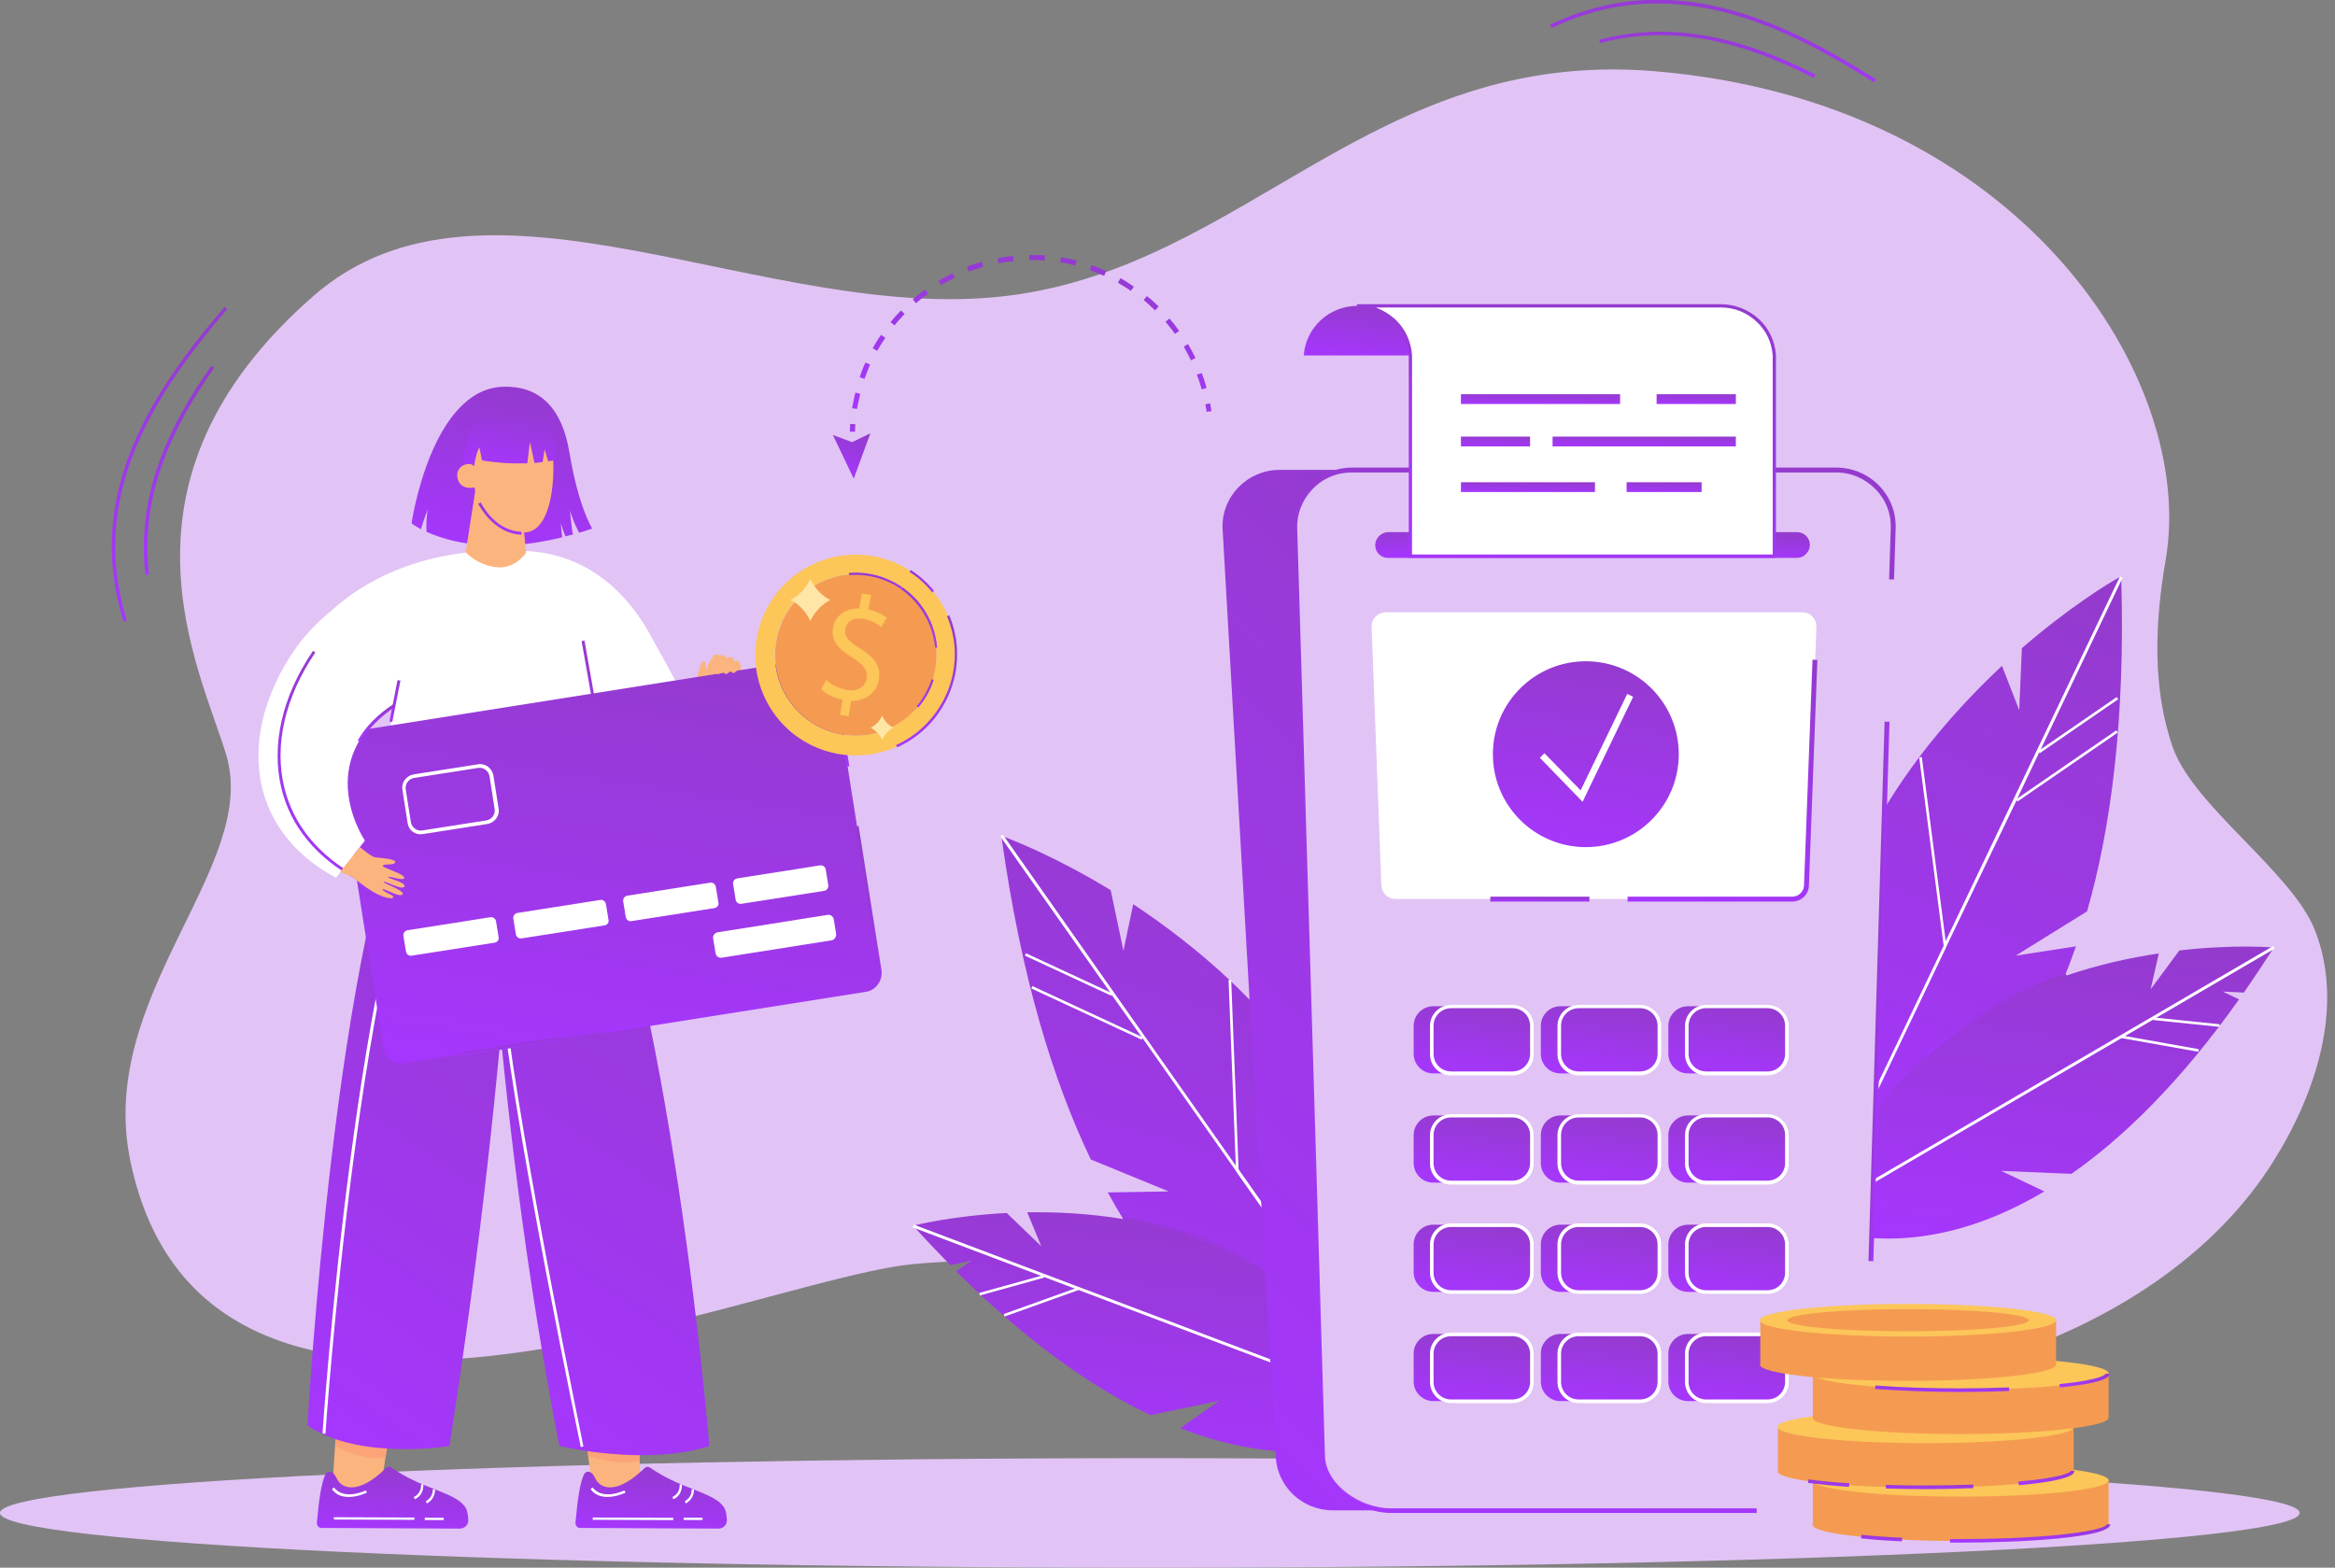 <svg width="277" height="186" viewBox="0 0 277 186" fill="none" xmlns="http://www.w3.org/2000/svg">
<rect x="0" y="0" width="277" height="186" fill="#808080" stroke="none"/>
<g clip-path="url(#clip0_101_4194)">
<path d="M206.001 165.11C228.67 166.696 257.027 157.721 269.561 137.991C274.745 129.829 278.188 119.345 274.59 110.292C271.843 103.445 260.315 95.708 257.801 88.783C255.286 81.743 255.634 73.812 256.911 66.423C260.625 45.146 239.889 11.993 196.097 8.433C162.866 5.764 147.856 31.567 119.577 35.088C91.066 38.647 57.603 17.293 37.216 35.088C11.877 57.177 23.753 79.267 26.848 89.596C30.794 102.865 11.451 118.03 15.436 137.604C24.372 181.319 89.248 151.841 108.281 149.984C127.585 148.127 146.773 153.62 165.69 158.03C184.608 162.441 204.685 165.768 223.177 159.694L206.001 165.11Z" fill="#E1C4F5"/>
<path d="M136.405 186C211.74 186 272.811 183.09 272.811 179.501C272.811 175.911 211.74 173.002 136.405 173.002C61.071 173.002 0 175.911 0 179.501C0 183.09 61.071 186 136.405 186Z" fill="#E1C4F5"/>
<path d="M17.679 68.164L17.254 68.203C16.325 60.117 18.801 52.225 25.068 43.405L25.416 43.637C19.227 52.38 16.751 60.195 17.679 68.164Z" fill="url(#paint0_linear_101_4194)"/>
<path d="M15.049 73.619L14.662 73.735C9.904 58.647 18.066 46.384 26.654 36.403L26.964 36.674C18.453 46.577 10.368 58.686 15.049 73.619Z" fill="url(#paint1_linear_101_4194)"/>
<path d="M215.169 9.246C205.653 4.372 197.606 3.056 189.83 5.107L189.714 4.72C197.606 2.631 205.769 3.946 215.363 8.859L215.169 9.246Z" fill="url(#paint2_linear_101_4194)"/>
<path d="M222.326 9.787C211.301 2.785 198.148 -3.443 184.066 3.327L183.873 2.94C198.148 -3.946 211.417 2.36 222.52 9.401L222.326 9.787Z" fill="url(#paint3_linear_101_4194)"/>
<path d="M101.434 51.22H100.815C100.815 50.91 100.853 50.601 100.853 50.291L101.472 50.33C101.434 50.639 101.434 50.91 101.434 51.22Z" fill="url(#paint4_linear_101_4194)"/>
<path d="M142.556 46.191C142.401 45.61 142.208 45.03 141.976 44.45L142.556 44.256C142.788 44.837 142.982 45.456 143.137 46.036L142.556 46.191ZM101.666 48.512L101.085 48.434C101.201 47.815 101.317 47.196 101.472 46.577L102.052 46.732C101.898 47.312 101.782 47.931 101.666 48.512ZM141.28 42.748C141.009 42.206 140.738 41.664 140.429 41.123L140.931 40.813C141.241 41.355 141.55 41.897 141.821 42.477L141.28 42.748ZM102.555 44.953L101.975 44.759C102.169 44.179 102.401 43.56 102.671 43.018L103.213 43.251C102.981 43.831 102.749 44.372 102.555 44.953ZM139.384 39.614C139.036 39.111 138.649 38.647 138.262 38.183L138.726 37.796C139.152 38.26 139.539 38.763 139.887 39.266L139.384 39.614ZM104.064 41.626L103.523 41.316C103.832 40.775 104.141 40.233 104.528 39.73L105.031 40.078C104.683 40.581 104.374 41.084 104.064 41.626ZM137.024 36.829C136.599 36.403 136.134 35.978 135.67 35.591L136.057 35.127C136.56 35.513 137.024 35.939 137.45 36.364L137.024 36.829ZM106.114 38.608L105.65 38.221C106.037 37.718 106.463 37.254 106.888 36.829L107.314 37.254C106.927 37.68 106.501 38.105 106.114 38.608ZM134.161 34.508C133.659 34.159 133.117 33.85 132.614 33.54L132.924 32.999C133.465 33.308 134.007 33.657 134.51 34.005L134.161 34.508ZM108.668 35.978L108.281 35.513C108.745 35.088 109.248 34.701 109.751 34.353L110.099 34.856C109.596 35.204 109.132 35.552 108.668 35.978ZM130.989 32.728C130.448 32.496 129.867 32.264 129.287 32.032L129.481 31.451C130.061 31.645 130.641 31.877 131.221 32.148L130.989 32.728ZM111.646 33.811L111.337 33.308C111.879 32.999 112.42 32.689 113 32.419L113.271 32.96C112.691 33.231 112.149 33.502 111.646 33.811ZM127.546 31.49C126.966 31.335 126.347 31.219 125.767 31.103L125.883 30.523C126.502 30.639 127.121 30.755 127.74 30.91L127.546 31.49ZM114.935 32.225L114.703 31.645C115.283 31.413 115.902 31.219 116.482 31.064L116.637 31.645C116.095 31.838 115.476 32.032 114.935 32.225ZM123.91 30.91C123.291 30.871 122.672 30.832 122.092 30.871V30.252C122.711 30.252 123.368 30.252 123.987 30.291L123.91 30.91ZM118.455 31.219L118.339 30.639C118.958 30.523 119.577 30.446 120.196 30.368L120.273 30.987C119.654 31.026 119.035 31.142 118.455 31.219Z" fill="url(#paint5_linear_101_4194)"/>
<path d="M143.717 48.782L143.137 48.86C143.098 48.55 143.059 48.28 142.982 47.97L143.562 47.854C143.601 48.163 143.678 48.473 143.717 48.782Z" fill="url(#paint6_linear_101_4194)"/>
<path d="M103.252 51.413L101.086 52.458L98.803 51.606L101.279 56.79L103.252 51.413Z" fill="url(#paint7_linear_101_4194)"/>
<path d="M82.71 81.278C82.633 79.886 83.174 78.299 83.561 78.454C83.909 78.609 83.6 79.886 83.832 80.272C84.18 80.775 84.451 81.24 84.219 82.439L82.71 81.278Z" fill="#FCB47E"/>
<path d="M70.33 177.141L69.208 168.282H75.707L76.017 177.141H70.33Z" fill="#FCB47E"/>
<path d="M75.862 173.311C73.425 173.969 69.789 172.77 69.789 172.77L69.518 170.681L75.785 171.222L75.862 173.311Z" fill="#FCA377"/>
<path d="M39.382 177.141L39.962 168.282H46.462L45.069 177.141H39.382Z" fill="#FCB47E"/>
<path d="M46.152 170.178L45.727 172.963C42.748 173.156 40.62 172.035 39.769 171.493L39.962 168.785L46.152 170.178Z" fill="#FCA377"/>
<path d="M84.141 171.57C84.141 171.57 79.808 117.14 68.126 90.679L57.255 91.221C57.255 91.221 58.183 129.519 66.346 171.532C66.307 171.57 76.52 174.008 84.141 171.57Z" fill="url(#paint8_linear_101_4194)"/>
<path d="M53.309 171.57C53.309 171.57 42.593 173.311 36.481 169.133C36.481 169.133 39.73 110.138 49.672 90.795H61.394C61.394 90.795 61.007 122.594 53.309 171.57Z" fill="url(#paint9_linear_101_4194)"/>
<path d="M49.943 62.787C50.214 61.742 50.756 60.427 50.756 60.427C50.562 61.394 50.562 62.516 50.601 63.096C53.154 64.257 58.454 65.765 66.694 63.754C66.578 62.903 66.539 62.09 66.539 62.09C66.694 62.632 66.887 63.173 67.081 63.638C67.39 63.56 67.661 63.483 67.971 63.406C67.739 62.361 67.623 60.543 67.623 60.543C67.893 61.626 68.474 62.748 68.706 63.212C69.209 63.057 69.712 62.903 70.253 62.709C70.253 62.709 68.628 60.195 67.545 53.657C66.655 48.28 63.909 45.765 59.731 45.881C51.142 46.113 48.821 62.09 48.821 62.09C48.821 62.09 49.208 62.4 49.943 62.787Z" fill="url(#paint10_linear_101_4194)"/>
<path d="M79.692 81.704C79.692 81.704 76.249 66.191 62.555 65.379C41.471 64.141 34.972 77.874 34.972 77.874L79.692 81.704Z" fill="white"/>
<path d="M57.874 49.866C60.195 48.55 64.296 48.473 65.224 51.645C66.075 54.547 65.959 63.328 62.052 63.173C57.99 63.019 56.713 59.924 56.326 58.028C56.21 57.293 55.514 51.181 57.874 49.866Z" fill="#FCB47E"/>
<path d="M56.442 57.796C56.442 57.796 54.624 58.338 54.276 56.713C53.967 55.243 55.707 54.663 56.288 55.32L56.442 57.796Z" fill="#FCB47E"/>
<path d="M81.588 100.428C84.18 95.321 86.23 83.406 86.23 83.406C86.54 82.942 87.816 80.891 87.894 79.344C87.932 78.648 87.584 78.261 87.12 78.454C86.965 77.913 86.617 77.797 86.192 78.106C85.959 77.603 85.65 77.642 85.341 77.874C84.683 76.752 83.329 80.311 83.368 80.737C83.368 81.046 83.445 82.129 83.522 82.439C83.6 82.864 75.708 96.288 75.708 96.288L81.588 100.428Z" fill="#FCB47E"/>
<path d="M38.608 170.1L38.26 170.062C38.299 169.481 42.245 110.834 52.342 91.801L52.651 91.956C42.632 110.95 38.647 169.52 38.608 170.1Z" fill="white"/>
<path d="M47.158 81.356L43.483 102.478C53.115 105.379 63.986 102.787 72.883 96.869L69.208 76.056L62.361 65.611C62.361 65.611 59.034 69.441 55.32 65.533L45.726 69.557L47.158 81.356Z" fill="white"/>
<path d="M82.207 85.921L80.273 81.085C80.273 81.085 75.398 71.181 71.414 68.628L68.86 85.959L82.207 85.921Z" fill="white"/>
<path d="M59.46 124.142L59.112 124.103C59.653 118.184 60.117 112.42 60.466 106.927L60.814 106.966C60.504 112.459 60.04 118.223 59.46 124.142Z" fill="#47393D"/>
<path d="M68.899 171.686C68.822 171.338 61.588 136.715 59.537 119.229L59.885 119.19C61.936 136.637 69.17 171.261 69.209 171.609L68.899 171.686Z" fill="white"/>
<path d="M69.337 75.999L68.994 76.06L72.672 96.899L73.015 96.838L69.337 75.999Z" fill="url(#paint11_linear_101_4194)"/>
<path d="M54.934 55.011C54.934 55.011 55.591 54.624 56.249 55.32C56.249 55.32 56.404 53.928 56.868 53.077L57.177 54.624C57.642 54.701 59.15 54.934 60.775 54.972C61.239 54.972 62.555 54.972 62.555 54.972L62.864 52.419L63.406 54.934C63.793 54.895 64.102 54.856 64.373 54.817L64.605 53.309L65.031 54.74C65.456 54.663 65.727 54.624 65.882 54.585C65.959 53.502 65.998 50.601 64.063 48.898C61.858 46.964 57.177 48.009 56.094 50.33C55.011 52.651 54.934 55.011 54.934 55.011Z" fill="url(#paint12_linear_101_4194)"/>
<path d="M59.305 67.313C61.239 67.313 62.4 65.611 62.4 65.611L61.897 60.04L56.597 56.868L55.243 65.533C55.243 65.533 56.907 67.313 59.305 67.313Z" fill="#FCB47E"/>
<path d="M61.858 63.444V63.096C59.421 62.98 57.874 61.162 57.023 59.614L56.713 59.769C57.642 61.394 59.305 63.328 61.858 63.444Z" fill="url(#paint13_linear_101_4194)"/>
<path d="M68.822 181.28L85.225 181.358C85.805 181.358 86.269 180.894 86.23 180.313C86.23 180.313 86.23 180.313 86.23 180.275C86.23 180.158 86.192 180.004 86.192 179.888C86.153 179.462 86.037 178.998 85.805 178.727C85.031 177.683 83.522 177.218 80.853 176.135C79.151 175.439 77.719 174.549 77.101 174.124C76.907 173.969 76.636 174.007 76.443 174.201C73.193 177.373 71.182 176.677 70.601 175.361C70.137 174.356 69.518 174.549 69.325 174.859C68.783 175.787 68.474 178.456 68.358 179.772C68.358 179.926 68.319 180.042 68.319 180.158C68.28 180.391 68.28 180.545 68.28 180.545C68.203 180.971 68.474 181.28 68.822 181.28Z" fill="url(#paint14_linear_101_4194)"/>
<path d="M79.886 177.876C81.047 177.334 80.892 176.096 80.892 176.096L80.621 176.135C80.621 176.174 80.737 177.141 79.77 177.605L79.886 177.876Z" fill="white"/>
<path d="M81.356 178.379C82.439 177.76 82.323 176.715 82.323 176.677L82.052 176.715C82.052 176.754 82.13 177.605 81.24 178.108L81.356 178.379Z" fill="white"/>
<path d="M72.071 177.605C73.154 177.605 74.16 177.102 74.199 177.102L74.083 176.831C74.044 176.831 71.568 178.069 70.292 176.483L70.06 176.677C70.601 177.412 71.375 177.605 72.071 177.605Z" fill="white"/>
<path d="M70.317 180.043L70.316 180.314L79.871 180.349L79.872 180.078L70.317 180.043Z" fill="white"/>
<path d="M81.1 180.061L81.099 180.332L83.343 180.34L83.344 180.069L81.1 180.061Z" fill="white"/>
<path d="M38.144 181.28L54.547 181.358C55.127 181.358 55.591 180.894 55.553 180.313C55.553 180.313 55.553 180.313 55.553 180.275C55.553 180.158 55.514 180.004 55.514 179.888C55.475 179.462 55.359 178.998 55.127 178.727C54.353 177.683 52.845 177.218 50.175 176.135C48.473 175.439 47.042 174.549 46.423 174.124C46.229 173.969 45.959 174.007 45.765 174.201C42.516 177.373 40.504 176.677 39.924 175.361C39.459 174.356 38.84 174.549 38.647 174.859C38.105 175.787 37.796 178.456 37.68 179.772C37.68 179.926 37.641 180.042 37.641 180.158C37.602 180.391 37.602 180.545 37.602 180.545C37.525 180.971 37.796 181.28 38.144 181.28Z" fill="url(#paint15_linear_101_4194)"/>
<path d="M49.208 177.876C50.369 177.334 50.214 176.096 50.214 176.096L49.943 176.135C49.943 176.174 50.059 177.141 49.092 177.605L49.208 177.876Z" fill="white"/>
<path d="M50.64 178.379C51.723 177.76 51.607 176.715 51.607 176.677L51.336 176.715C51.336 176.754 51.413 177.605 50.524 178.108L50.64 178.379Z" fill="white"/>
<path d="M41.394 177.605C42.477 177.605 43.483 177.102 43.522 177.102L43.406 176.831C43.367 176.831 40.891 178.069 39.614 176.483L39.382 176.677C39.885 177.412 40.659 177.605 41.394 177.605Z" fill="white"/>
<path d="M39.607 180.011L39.606 180.282L49.161 180.317L49.162 180.046L39.607 180.011Z" fill="white"/>
<path d="M50.39 180.067L50.389 180.338L52.633 180.346L52.634 180.075L50.39 180.067Z" fill="white"/>
<path d="M47.854 126.154L102.633 117.488C103.755 117.295 104.528 116.25 104.374 115.128L98.803 79.886C98.61 78.764 97.565 77.99 96.443 78.145L41.664 86.81C40.543 87.004 39.769 88.048 39.924 89.17L45.494 124.413C45.688 125.573 46.732 126.347 47.854 126.154Z" fill="url(#paint16_linear_101_4194)"/>
<path d="M58.686 111.84L48.821 113.387C48.512 113.426 48.241 113.233 48.164 112.923L47.854 111.028C47.816 110.718 48.009 110.447 48.318 110.37L58.183 108.822C58.493 108.784 58.764 108.977 58.841 109.287L59.15 111.182C59.228 111.492 58.996 111.801 58.686 111.84Z" fill="white"/>
<path d="M71.723 109.79L61.858 111.337C61.549 111.376 61.278 111.182 61.201 110.873L60.891 108.977C60.852 108.668 61.046 108.397 61.355 108.32L71.22 106.772C71.53 106.733 71.8 106.927 71.878 107.236L72.187 109.132C72.265 109.441 72.033 109.751 71.723 109.79Z" fill="white"/>
<path d="M84.76 107.739L74.895 109.287C74.586 109.325 74.315 109.132 74.237 108.822L73.928 106.927C73.889 106.617 74.083 106.347 74.392 106.269L84.257 104.722C84.567 104.683 84.837 104.877 84.915 105.186L85.224 107.082C85.302 107.391 85.069 107.701 84.76 107.739Z" fill="white"/>
<path d="M97.797 105.689L87.932 107.236C87.623 107.275 87.352 107.082 87.275 106.772L86.965 104.877C86.927 104.567 87.12 104.296 87.43 104.219L97.294 102.671C97.604 102.633 97.874 102.826 97.952 103.136L98.261 105.031C98.3 105.341 98.107 105.612 97.797 105.689Z" fill="white"/>
<path d="M98.61 111.569L85.65 113.619C85.263 113.697 84.915 113.426 84.876 113.039L84.606 111.376C84.528 110.989 84.799 110.641 85.186 110.602L98.145 108.552C98.532 108.474 98.88 108.745 98.919 109.132L99.19 110.795C99.229 111.144 98.996 111.53 98.61 111.569Z" fill="white"/>
<path d="M48.357 97.642L47.738 93.696C47.583 92.845 48.202 92.033 49.053 91.878L56.713 90.679C57.564 90.524 58.377 91.143 58.531 91.994L59.15 95.94C59.305 96.791 58.686 97.604 57.835 97.758L50.175 98.958C49.286 99.112 48.473 98.532 48.357 97.642ZM49.092 92.304C48.473 92.42 48.048 93 48.125 93.619L48.744 97.565C48.86 98.184 49.44 98.609 50.059 98.532L57.719 97.333C58.338 97.217 58.764 96.636 58.686 96.017L58.067 92.072C57.951 91.453 57.371 91.027 56.752 91.104L49.092 92.304Z" fill="white"/>
<path d="M99.42 82.46L99.038 82.52L100.372 90.965L100.754 90.905L99.42 82.46Z" fill="url(#paint17_linear_101_4194)"/>
<path d="M71.607 122.595L71.53 122.208L102.594 117.295C103.097 117.217 103.523 116.946 103.832 116.56C104.142 116.134 104.258 115.67 104.18 115.167L101.472 98.068L101.859 97.99L104.567 115.09C104.645 115.67 104.529 116.289 104.142 116.792C103.794 117.295 103.252 117.604 102.672 117.681L71.607 122.595Z" fill="url(#paint18_linear_101_4194)"/>
<path d="M66.205 123.079L54.704 124.896L54.764 125.278L66.265 123.461L66.205 123.079Z" fill="url(#paint19_linear_101_4194)"/>
<path d="M87.468 78.416C87.7 78.493 87.816 78.764 87.739 78.996C87.545 79.421 87.236 79.847 87.004 79.847C86.617 79.886 86.81 79.189 86.965 78.686C87.004 78.493 87.236 78.377 87.468 78.416Z" fill="#FCB47E"/>
<path d="M86.811 78.416C86.965 78.532 87.043 78.725 86.965 78.919C86.811 79.383 86.424 80.04 86.037 79.963C85.805 79.924 85.96 79.228 86.114 78.648C86.192 78.377 86.54 78.261 86.811 78.416Z" fill="#FCB47E"/>
<path d="M85.805 78.183C86.037 78.222 86.191 78.454 86.114 78.686C86.037 79.151 85.766 79.808 85.263 79.963C84.837 80.118 85.07 79.112 85.224 78.493C85.263 78.261 85.495 78.145 85.727 78.183H85.805Z" fill="#FCB47E"/>
<path d="M85.031 77.642C85.457 77.719 85.495 78.106 85.379 78.377C85.186 78.88 84.838 79.421 84.528 79.499C84.18 79.576 84.373 78.764 84.49 78.145C84.567 77.874 84.76 77.603 85.031 77.642Z" fill="#FCB47E"/>
<path d="M43.289 99.731C43.289 99.731 36.868 90.331 46.81 83.638L52.496 67.661V67.545C45.843 67.506 38.686 71.568 34.817 77.294C28.357 86.849 28.976 98.261 39.846 104.141L43.289 99.731Z" fill="white"/>
<path d="M46.539 85.65L46.191 85.611L47.158 80.698L47.506 80.737L46.539 85.65Z" fill="url(#paint20_linear_101_4194)"/>
<path d="M42.206 104.296C37.525 101.743 34.469 98.029 33.386 93.542C32.148 88.397 33.463 82.594 37.138 77.216L37.409 77.41C33.811 82.71 32.496 88.435 33.734 93.464C34.817 97.874 37.796 101.511 42.361 103.987L42.206 104.296Z" fill="url(#paint21_linear_101_4194)"/>
<path d="M42.709 100.505C43.019 100.776 44.063 101.627 44.45 101.704C44.837 101.782 46.926 101.859 46.887 102.285C46.81 102.749 45.378 102.401 45.417 102.749C45.417 102.981 48.241 103.755 47.932 104.219C47.738 104.528 46.113 103.871 46.075 104.064C46.036 104.257 48.241 104.683 47.97 105.186C47.7 105.689 45.611 104.412 45.494 104.644C45.456 104.76 48.009 105.689 47.777 106.076C47.506 106.617 45.533 105.302 45.378 105.534C45.301 105.65 46.075 105.998 46.5 106.23C46.732 106.385 46.655 106.579 46.462 106.579C44.489 106.501 42.013 104.103 41.703 103.987C41.239 103.832 40.775 103.639 40.349 103.445L42.709 100.505Z" fill="#FCB47E"/>
<path d="M42.748 88.048L42.438 87.855C43.367 86.23 44.798 84.76 46.694 83.522L46.887 83.832C45.069 85.07 43.676 86.462 42.748 88.048Z" fill="url(#paint22_linear_101_4194)"/>
<path d="M251.65 68.473C251.65 68.59 251.65 68.744 251.65 68.86C252.114 85.302 250.45 98.145 247.588 108.126L239.115 113.387L246.079 112.304L246.272 112.265C242.481 123.252 237.259 130.332 232.307 134.896C229.251 137.759 226.272 139.616 223.835 140.815C223.68 140.893 223.525 140.97 223.37 141.047C222.984 141.241 222.597 141.396 222.249 141.55L217.568 141.782C217.49 141.55 217.452 141.357 217.374 141.125C217.335 140.97 217.297 140.854 217.258 140.699C217.219 140.506 217.142 140.351 217.103 140.158C211.61 118.919 218.535 101.975 227.626 89.905C227.665 89.867 227.664 89.828 227.703 89.789C230.875 85.611 234.28 82.013 237.491 78.996L239.541 84.257L239.85 76.907C245.46 72.032 250.141 69.208 251.301 68.551C251.572 68.512 251.65 68.473 251.65 68.473Z" fill="url(#paint23_linear_101_4194)"/>
<path d="M251.804 68.551L251.65 68.86L242.094 88.899L241.901 89.286L239.309 94.741L239.232 94.934L230.875 112.343V112.382L217.297 140.777L217.103 141.202L216.794 141.899H216.368L216.717 141.241L217.181 140.235L230.566 112.227L230.798 111.685L251.379 68.628L251.495 68.396L251.804 68.551Z" fill="white"/>
<path d="M251.053 86.658L239.164 94.835L239.339 95.09L251.228 86.913L251.053 86.658Z" fill="white"/>
<path d="M251.104 82.705L241.797 89.107L241.972 89.362L251.279 82.96L251.104 82.705Z" fill="white"/>
<path d="M227.982 89.817L227.675 89.857L230.596 112.377L230.903 112.337L227.982 89.817Z" fill="white"/>
<path d="M215.749 145.496C215.749 145.496 226.813 150.719 242.52 141.357L237.413 138.92L245.731 139.268C251.882 134.974 258.613 128.436 265.615 118.571L263.681 117.643L266.195 117.759C267.356 116.057 268.555 114.277 269.754 112.42C269.754 112.42 265.151 111.995 258.536 112.768L255.131 117.372L256.098 113.117C242.597 115.128 222.945 122.208 215.749 145.496Z" fill="url(#paint24_linear_101_4194)"/>
<path d="M269.67 112.241L214.825 144.294L215.001 144.595L269.846 112.542L269.67 112.241Z" fill="white"/>
<path d="M255.468 120.713L255.437 121.021L263.287 121.83L263.319 121.522L255.468 120.713Z" fill="white"/>
<path d="M251.711 122.854L251.657 123.158L260.798 124.787L260.852 124.482L251.711 122.854Z" fill="white"/>
<path d="M228.67 125.302L228.4 124.993C233.003 120.892 238.613 117.72 245.073 115.515L245.189 115.902C238.767 118.107 233.197 121.279 228.67 125.302Z" fill="url(#paint25_linear_101_4194)"/>
<path d="M118.804 99.151C118.804 99.267 118.842 99.422 118.842 99.538C121.125 115.825 124.916 128.204 129.403 137.566L138.649 141.357L131.608 141.473H131.415C136.986 151.686 143.33 157.798 148.94 161.473C152.46 163.756 155.671 165.11 158.263 165.884C158.418 165.922 158.611 166 158.766 166.038C159.191 166.154 159.578 166.27 159.965 166.348L164.607 165.806C164.646 165.574 164.646 165.342 164.685 165.149C164.685 164.994 164.723 164.878 164.723 164.723C164.762 164.53 164.762 164.336 164.762 164.181C166.658 142.324 156.986 126.773 146 116.405C145.961 116.366 145.922 116.327 145.883 116.289C142.054 112.691 138.108 109.712 134.433 107.275L133.272 112.807L131.763 105.612C125.419 101.743 120.312 99.731 119.074 99.267C118.92 99.151 118.804 99.151 118.804 99.151Z" fill="url(#paint26_linear_101_4194)"/>
<path d="M118.688 99.228L118.881 99.538L131.686 117.72L131.879 118.03L135.4 122.981L135.516 123.136L146.619 138.92V138.958L164.762 164.684L165.033 165.071L165.458 165.69L165.884 165.651L165.42 165.033L164.801 164.143L146.928 138.726L146.58 138.262L119.113 99.228L118.958 99.035L118.688 99.228Z" fill="white"/>
<path d="M122.476 116.991L122.345 117.271L135.433 123.348L135.563 123.067L122.476 116.991Z" fill="white"/>
<path d="M121.711 113.098L121.581 113.379L131.826 118.135L131.957 117.855L121.711 113.098Z" fill="white"/>
<path d="M146.055 116.247L145.745 116.259L146.628 138.95L146.938 138.938L146.055 116.247Z" fill="white"/>
<path d="M167.083 169.056C167.083 169.056 157.064 176.058 140.004 169.443L144.646 166.193L136.483 167.895C129.713 164.684 121.976 159.346 113.427 150.835L115.206 149.597L112.73 150.1C111.299 148.63 109.829 147.082 108.32 145.419C108.32 145.419 112.808 144.258 119.423 143.91L123.523 147.856L121.86 143.833C135.555 143.601 156.097 147.315 167.083 169.056Z" fill="url(#paint27_linear_101_4194)"/>
<path d="M108.382 145.29L108.259 145.616L167.684 168.058L167.807 167.733L108.382 145.29Z" fill="white"/>
<path d="M123.77 151.289L116.165 153.399L116.248 153.697L123.852 151.587L123.77 151.289Z" fill="white"/>
<path d="M127.808 152.773L119.068 155.906L119.172 156.197L127.913 153.065L127.808 152.773Z" fill="white"/>
<path d="M150.99 151.338L151.222 150.99C146 147.74 139.926 145.496 133.233 144.413L133.156 144.839C139.81 145.922 145.806 148.127 150.99 151.338Z" fill="url(#paint28_linear_101_4194)"/>
<path d="M169.288 179.191H158.108C154.472 179.191 151.493 176.367 151.338 172.77L145.032 62.709C144.878 58.918 147.972 55.746 151.802 55.746H164.685L169.288 179.191Z" fill="url(#paint29_linear_101_4194)"/>
<path d="M224.531 62.709L221.243 172.77C221.088 176.367 218.109 179.191 214.473 179.191H164.994C161.358 179.191 157.063 176.367 156.909 172.77L153.62 62.709C153.466 58.918 156.561 55.746 160.39 55.746H217.761C221.63 55.746 224.724 58.918 224.531 62.709Z" fill="#E1C4F5"/>
<path d="M167.276 63.367H164.646C164.298 63.367 163.95 63.522 163.717 63.754C163.485 63.986 163.331 64.334 163.331 64.682C163.331 65.417 163.911 65.998 164.646 65.998H167.276H210.527H213.158C213.506 65.998 213.854 65.843 214.086 65.611C214.318 65.379 214.473 65.03 214.473 64.682C214.473 63.947 213.893 63.367 213.158 63.367H210.527H167.276Z" fill="url(#paint30_linear_101_4194)"/>
<path d="M212.616 106.656H165.536C164.646 106.656 163.911 105.96 163.872 105.031L162.712 74.392C162.673 73.425 163.447 72.651 164.375 72.651H213.815C214.782 72.651 215.517 73.425 215.479 74.392L214.318 105.031C214.279 105.96 213.544 106.656 212.616 106.656Z" fill="white"/>
<path d="M177.296 127.353H170.023C168.747 127.353 167.702 126.308 167.702 125.032V121.705C167.702 120.428 168.747 119.384 170.023 119.384H177.296C178.573 119.384 179.617 120.428 179.617 121.705V125.032C179.579 126.308 178.573 127.353 177.296 127.353Z" fill="url(#paint31_linear_101_4194)"/>
<path d="M177.296 140.312H170.023C168.747 140.312 167.702 139.268 167.702 137.991V134.664C167.702 133.388 168.747 132.343 170.023 132.343H177.296C178.573 132.343 179.617 133.388 179.617 134.664V137.991C179.579 139.268 178.573 140.312 177.296 140.312Z" fill="url(#paint32_linear_101_4194)"/>
<path d="M177.296 153.272H170.023C168.747 153.272 167.702 152.228 167.702 150.951V147.624C167.702 146.347 168.747 145.303 170.023 145.303H177.296C178.573 145.303 179.617 146.347 179.617 147.624V150.951C179.579 152.266 178.573 153.272 177.296 153.272Z" fill="url(#paint33_linear_101_4194)"/>
<path d="M177.296 166.232H170.023C168.747 166.232 167.702 165.187 167.702 163.911V160.584C167.702 159.307 168.747 158.263 170.023 158.263H177.296C178.573 158.263 179.617 159.307 179.617 160.584V163.911C179.579 165.226 178.573 166.232 177.296 166.232Z" fill="url(#paint34_linear_101_4194)"/>
<path d="M192.383 127.353H185.11C183.834 127.353 182.789 126.308 182.789 125.032V121.705C182.789 120.428 183.834 119.384 185.11 119.384H192.383C193.66 119.384 194.704 120.428 194.704 121.705V125.032C194.704 126.308 193.699 127.353 192.383 127.353Z" fill="url(#paint35_linear_101_4194)"/>
<path d="M192.383 140.312H185.11C183.834 140.312 182.789 139.268 182.789 137.991V134.664C182.789 133.388 183.834 132.343 185.11 132.343H192.383C193.66 132.343 194.704 133.388 194.704 134.664V137.991C194.704 139.268 193.699 140.312 192.383 140.312Z" fill="url(#paint36_linear_101_4194)"/>
<path d="M192.383 153.272H185.11C183.834 153.272 182.789 152.228 182.789 150.951V147.624C182.789 146.347 183.834 145.303 185.11 145.303H192.383C193.66 145.303 194.704 146.347 194.704 147.624V150.951C194.704 152.266 193.699 153.272 192.383 153.272Z" fill="url(#paint37_linear_101_4194)"/>
<path d="M192.383 166.232H185.11C183.834 166.232 182.789 165.187 182.789 163.911V160.584C182.789 159.307 183.834 158.263 185.11 158.263H192.383C193.66 158.263 194.704 159.307 194.704 160.584V163.911C194.704 165.226 193.699 166.232 192.383 166.232Z" fill="url(#paint38_linear_101_4194)"/>
<path d="M207.51 127.353H200.237C198.96 127.353 197.916 126.308 197.916 125.032V121.705C197.916 120.428 198.96 119.384 200.237 119.384H207.51C208.786 119.384 209.831 120.428 209.831 121.705V125.032C209.831 126.308 208.825 127.353 207.51 127.353Z" fill="url(#paint39_linear_101_4194)"/>
<path d="M207.51 140.312H200.237C198.96 140.312 197.916 139.268 197.916 137.991V134.664C197.916 133.388 198.96 132.343 200.237 132.343H207.51C208.786 132.343 209.831 133.388 209.831 134.664V137.991C209.831 139.268 208.825 140.312 207.51 140.312Z" fill="url(#paint40_linear_101_4194)"/>
<path d="M207.51 153.272H200.237C198.96 153.272 197.916 152.228 197.916 150.951V147.624C197.916 146.347 198.96 145.303 200.237 145.303H207.51C208.786 145.303 209.831 146.347 209.831 147.624V150.951C209.831 152.266 208.825 153.272 207.51 153.272Z" fill="url(#paint41_linear_101_4194)"/>
<path d="M207.51 166.232H200.237C198.96 166.232 197.916 165.187 197.916 163.911V160.584C197.916 159.307 198.96 158.263 200.237 158.263H207.51C208.786 158.263 209.831 159.307 209.831 160.584V163.911C209.831 165.226 208.825 166.232 207.51 166.232Z" fill="url(#paint42_linear_101_4194)"/>
<path d="M179.424 127.353H172.151C170.874 127.353 169.83 126.308 169.83 125.032V121.705C169.83 120.428 170.874 119.384 172.151 119.384H179.424C180.7 119.384 181.745 120.428 181.745 121.705V125.032C181.745 126.308 180.7 127.353 179.424 127.353Z" fill="url(#paint43_linear_101_4194)"/>
<path d="M179.424 140.312H172.151C170.874 140.312 169.83 139.268 169.83 137.991V134.664C169.83 133.388 170.874 132.343 172.151 132.343H179.424C180.7 132.343 181.745 133.388 181.745 134.664V137.991C181.745 139.268 180.7 140.312 179.424 140.312Z" fill="url(#paint44_linear_101_4194)"/>
<path d="M179.424 153.272H172.151C170.874 153.272 169.83 152.228 169.83 150.951V147.624C169.83 146.347 170.874 145.303 172.151 145.303H179.424C180.7 145.303 181.745 146.347 181.745 147.624V150.951C181.745 152.266 180.7 153.272 179.424 153.272Z" fill="url(#paint45_linear_101_4194)"/>
<path d="M179.424 166.232H172.151C170.874 166.232 169.83 165.187 169.83 163.911V160.584C169.83 159.307 170.874 158.263 172.151 158.263H179.424C180.7 158.263 181.745 159.307 181.745 160.584V163.911C181.745 165.226 180.7 166.232 179.424 166.232Z" fill="url(#paint46_linear_101_4194)"/>
<path d="M194.55 127.353H187.277C186 127.353 184.956 126.308 184.956 125.032V121.705C184.956 120.428 186 119.384 187.277 119.384H194.55C195.827 119.384 196.871 120.428 196.871 121.705V125.032C196.871 126.308 195.827 127.353 194.55 127.353Z" fill="url(#paint47_linear_101_4194)"/>
<path d="M194.55 140.312H187.277C186.001 140.312 184.956 139.268 184.956 137.991V134.664C184.956 133.388 186.001 132.343 187.277 132.343H194.55C195.827 132.343 196.871 133.388 196.871 134.664V137.991C196.871 139.268 195.827 140.312 194.55 140.312Z" fill="url(#paint48_linear_101_4194)"/>
<path d="M194.55 153.272H187.277C186.001 153.272 184.956 152.228 184.956 150.951V147.624C184.956 146.347 186.001 145.303 187.277 145.303H194.55C195.827 145.303 196.871 146.347 196.871 147.624V150.951C196.871 152.266 195.827 153.272 194.55 153.272Z" fill="url(#paint49_linear_101_4194)"/>
<path d="M194.55 166.232H187.277C186.001 166.232 184.956 165.187 184.956 163.911V160.584C184.956 159.307 186.001 158.263 187.277 158.263H194.55C195.827 158.263 196.871 159.307 196.871 160.584V163.911C196.871 165.226 195.827 166.232 194.55 166.232Z" fill="url(#paint50_linear_101_4194)"/>
<path d="M209.676 127.353H202.403C201.126 127.353 200.082 126.308 200.082 125.032V121.705C200.082 120.428 201.126 119.384 202.403 119.384H209.676C210.952 119.384 211.997 120.428 211.997 121.705V125.032C211.997 126.308 210.952 127.353 209.676 127.353Z" fill="url(#paint51_linear_101_4194)"/>
<path d="M209.676 140.312H202.403C201.126 140.312 200.082 139.268 200.082 137.991V134.664C200.082 133.388 201.126 132.343 202.403 132.343H209.676C210.952 132.343 211.997 133.388 211.997 134.664V137.991C211.997 139.268 210.952 140.312 209.676 140.312Z" fill="url(#paint52_linear_101_4194)"/>
<path d="M209.676 153.272H202.403C201.126 153.272 200.082 152.228 200.082 150.951V147.624C200.082 146.347 201.126 145.303 202.403 145.303H209.676C210.952 145.303 211.997 146.347 211.997 147.624V150.951C211.997 152.266 210.952 153.272 209.676 153.272Z" fill="url(#paint53_linear_101_4194)"/>
<path d="M209.676 166.232H202.403C201.126 166.232 200.082 165.187 200.082 163.911V160.584C200.082 159.307 201.126 158.263 202.403 158.263H209.676C210.952 158.263 211.997 159.307 211.997 160.584V163.911C211.997 165.226 210.952 166.232 209.676 166.232Z" fill="url(#paint54_linear_101_4194)"/>
<path d="M179.424 127.585H172.151C170.758 127.585 169.636 126.463 169.636 125.07V121.743C169.636 120.351 170.758 119.229 172.151 119.229H179.424C180.816 119.229 181.938 120.351 181.938 121.743V125.07C181.977 126.424 180.816 127.585 179.424 127.585ZM172.151 119.616C170.99 119.616 170.062 120.544 170.062 121.705V125.032C170.062 126.192 170.99 127.121 172.151 127.121H179.424C180.584 127.121 181.513 126.192 181.513 125.032V121.705C181.513 120.544 180.584 119.616 179.424 119.616H172.151Z" fill="white"/>
<path d="M179.424 140.545H172.151C170.758 140.545 169.636 139.423 169.636 138.03V134.703C169.636 133.31 170.758 132.189 172.151 132.189H179.424C180.816 132.189 181.938 133.31 181.938 134.703V138.03C181.977 139.384 180.816 140.545 179.424 140.545ZM172.151 132.575C170.99 132.575 170.062 133.504 170.062 134.664V137.991C170.062 139.152 170.99 140.08 172.151 140.08H179.424C180.584 140.08 181.513 139.152 181.513 137.991V134.664C181.513 133.504 180.584 132.575 179.424 132.575H172.151Z" fill="white"/>
<path d="M179.424 153.504H172.151C170.758 153.504 169.636 152.382 169.636 150.99V147.663C169.636 146.27 170.758 145.148 172.151 145.148H179.424C180.816 145.148 181.938 146.27 181.938 147.663V150.99C181.977 152.382 180.816 153.504 179.424 153.504ZM172.151 145.574C170.99 145.574 170.062 146.502 170.062 147.663V150.99C170.062 152.15 170.99 153.079 172.151 153.079H179.424C180.584 153.079 181.513 152.15 181.513 150.99V147.663C181.513 146.502 180.584 145.574 179.424 145.574H172.151Z" fill="white"/>
<path d="M179.424 166.464H172.151C170.758 166.464 169.636 165.342 169.636 163.949V160.622C169.636 159.23 170.758 158.108 172.151 158.108H179.424C180.816 158.108 181.938 159.23 181.938 160.622V163.949C181.977 165.342 180.816 166.464 179.424 166.464ZM172.151 158.533C170.99 158.533 170.062 159.462 170.062 160.622V163.949C170.062 165.11 170.99 166.038 172.151 166.038H179.424C180.584 166.038 181.513 165.11 181.513 163.949V160.622C181.513 159.462 180.584 158.533 179.424 158.533H172.151Z" fill="white"/>
<path d="M194.55 127.585H187.277C185.884 127.585 184.762 126.463 184.762 125.07V121.743C184.762 120.351 185.884 119.229 187.277 119.229H194.55C195.942 119.229 197.064 120.351 197.064 121.743V125.07C197.103 126.424 195.942 127.585 194.55 127.585ZM187.277 119.616C186.116 119.616 185.188 120.544 185.188 121.705V125.032C185.188 126.192 186.116 127.121 187.277 127.121H194.55C195.71 127.121 196.639 126.192 196.639 125.032V121.705C196.639 120.544 195.71 119.616 194.55 119.616H187.277Z" fill="white"/>
<path d="M194.55 140.545H187.277C185.884 140.545 184.762 139.423 184.762 138.03V134.703C184.762 133.31 185.884 132.189 187.277 132.189H194.55C195.942 132.189 197.064 133.31 197.064 134.703V138.03C197.103 139.384 195.942 140.545 194.55 140.545ZM187.277 132.575C186.116 132.575 185.188 133.504 185.188 134.664V137.991C185.188 139.152 186.116 140.08 187.277 140.08H194.55C195.71 140.08 196.639 139.152 196.639 137.991V134.664C196.639 133.504 195.71 132.575 194.55 132.575H187.277Z" fill="white"/>
<path d="M194.55 153.504H187.277C185.884 153.504 184.762 152.382 184.762 150.99V147.663C184.762 146.27 185.884 145.148 187.277 145.148H194.55C195.942 145.148 197.064 146.27 197.064 147.663V150.99C197.103 152.382 195.942 153.504 194.55 153.504ZM187.277 145.574C186.116 145.574 185.188 146.502 185.188 147.663V150.99C185.188 152.15 186.116 153.079 187.277 153.079H194.55C195.71 153.079 196.639 152.15 196.639 150.99V147.663C196.639 146.502 195.71 145.574 194.55 145.574H187.277Z" fill="white"/>
<path d="M194.55 166.464H187.277C185.884 166.464 184.762 165.342 184.762 163.949V160.622C184.762 159.23 185.884 158.108 187.277 158.108H194.55C195.942 158.108 197.064 159.23 197.064 160.622V163.949C197.103 165.342 195.942 166.464 194.55 166.464ZM187.277 158.533C186.116 158.533 185.188 159.462 185.188 160.622V163.949C185.188 165.11 186.116 166.038 187.277 166.038H194.55C195.71 166.038 196.639 165.11 196.639 163.949V160.622C196.639 159.462 195.71 158.533 194.55 158.533H187.277Z" fill="white"/>
<path d="M209.676 127.585H202.403C201.01 127.585 199.888 126.463 199.888 125.07V121.743C199.888 120.351 201.01 119.229 202.403 119.229H209.676C211.068 119.229 212.19 120.351 212.19 121.743V125.07C212.229 126.424 211.068 127.585 209.676 127.585ZM202.403 119.616C201.242 119.616 200.314 120.544 200.314 121.705V125.032C200.314 126.192 201.242 127.121 202.403 127.121H209.676C210.836 127.121 211.765 126.192 211.765 125.032V121.705C211.765 120.544 210.836 119.616 209.676 119.616H202.403Z" fill="white"/>
<path d="M209.676 140.545H202.403C201.01 140.545 199.888 139.423 199.888 138.03V134.703C199.888 133.31 201.01 132.189 202.403 132.189H209.676C211.068 132.189 212.19 133.31 212.19 134.703V138.03C212.229 139.384 211.068 140.545 209.676 140.545ZM202.403 132.575C201.242 132.575 200.314 133.504 200.314 134.664V137.991C200.314 139.152 201.242 140.08 202.403 140.08H209.676C210.836 140.08 211.765 139.152 211.765 137.991V134.664C211.765 133.504 210.836 132.575 209.676 132.575H202.403Z" fill="white"/>
<path d="M209.676 153.504H202.403C201.01 153.504 199.888 152.382 199.888 150.99V147.663C199.888 146.27 201.01 145.148 202.403 145.148H209.676C211.068 145.148 212.19 146.27 212.19 147.663V150.99C212.229 152.382 211.068 153.504 209.676 153.504ZM202.403 145.574C201.242 145.574 200.314 146.502 200.314 147.663V150.99C200.314 152.15 201.242 153.079 202.403 153.079H209.676C210.836 153.079 211.765 152.15 211.765 150.99V147.663C211.765 146.502 210.836 145.574 209.676 145.574H202.403Z" fill="white"/>
<path d="M209.676 166.464H202.403C201.01 166.464 199.888 165.342 199.888 163.949V160.622C199.888 159.23 201.01 158.108 202.403 158.108H209.676C211.068 158.108 212.19 159.23 212.19 160.622V163.949C212.229 165.342 211.068 166.464 209.676 166.464ZM202.403 158.533C201.242 158.533 200.314 159.462 200.314 160.622V163.949C200.314 165.11 201.242 166.038 202.403 166.038H209.676C210.836 166.038 211.765 165.11 211.765 163.949V160.622C211.765 159.462 210.836 158.533 209.676 158.533H202.403Z" fill="white"/>
<path d="M208.438 179.501H164.994C161.241 179.501 156.793 176.561 156.638 172.808L153.35 62.748C153.272 60.852 153.969 59.034 155.284 57.642C156.638 56.249 158.456 55.475 160.429 55.475H217.8C219.773 55.475 221.591 56.249 222.945 57.642C224.26 59.034 224.956 60.814 224.879 62.748L224.686 68.744H224.105L224.299 62.748C224.376 61.007 223.757 59.344 222.519 58.067C221.281 56.79 219.618 56.055 217.8 56.055H160.39C158.572 56.055 156.909 56.752 155.671 58.067C154.471 59.344 153.814 61.007 153.891 62.748L157.179 172.808C157.334 176.251 161.474 178.959 164.955 178.959H208.399V179.501H208.438Z" fill="url(#paint55_linear_101_4194)"/>
<path d="M223.572 85.615L221.657 149.614L222.237 149.631L224.152 85.632L223.572 85.615Z" fill="url(#paint56_linear_101_4194)"/>
<path d="M210.527 42.167V65.998H167.315V42.167C167.199 40.542 166.464 39.072 165.342 37.989C164.22 36.945 162.673 36.287 161.01 36.287H204.183C205.846 36.287 207.393 36.945 208.515 37.989C209.676 39.072 210.411 40.542 210.527 42.167Z" fill="white"/>
<path d="M167.315 42.167H154.665C154.781 40.542 155.516 39.072 156.677 37.989C157.799 36.945 159.346 36.287 161.01 36.287C162.673 36.287 164.22 36.945 165.342 37.989C166.464 39.072 167.238 40.542 167.315 42.167Z" fill="url(#paint57_linear_101_4194)"/>
<path d="M210.72 66.191H167.122V42.167C167.044 40.659 166.348 39.227 165.187 38.144C164.027 37.061 162.557 36.48 160.971 36.48V36.094H204.144C205.807 36.094 207.393 36.713 208.631 37.834C209.869 38.956 210.566 40.504 210.682 42.129V66.191H210.72ZM167.509 65.804H210.295V42.167C210.179 40.62 209.521 39.188 208.36 38.144C207.2 37.061 205.73 36.48 204.144 36.48H163.214C164.027 36.79 164.801 37.254 165.458 37.834C166.696 38.956 167.392 40.504 167.509 42.129V65.804Z" fill="url(#paint58_linear_101_4194)"/>
<path d="M213.158 66.191H164.646C163.795 66.191 163.137 65.495 163.137 64.682C163.137 64.295 163.292 63.909 163.602 63.599C163.872 63.328 164.259 63.135 164.685 63.135H167.315V63.522H164.685C164.375 63.522 164.104 63.638 163.872 63.87C163.64 64.102 163.524 64.373 163.524 64.682C163.524 65.301 164.027 65.804 164.646 65.804H213.158C213.467 65.804 213.738 65.688 213.97 65.456C214.202 65.263 214.318 64.953 214.318 64.644C214.318 64.025 213.815 63.522 213.196 63.522H210.566V63.135H213.196C214.047 63.135 214.705 63.831 214.705 64.644C214.705 65.069 214.55 65.417 214.241 65.727C213.97 66.036 213.583 66.191 213.158 66.191Z" fill="url(#paint59_linear_101_4194)"/>
<path d="M215.014 180.894C215.014 181.977 222.868 182.828 232.578 182.828C242.288 182.828 250.141 181.938 250.141 180.894C250.141 180.855 250.141 180.855 250.141 180.816V175.555H215.053V180.778C215.014 180.816 215.014 180.855 215.014 180.894Z" fill="#F49B51"/>
<path d="M232.578 177.567C242.277 177.567 250.141 176.701 250.141 175.632C250.141 174.564 242.277 173.698 232.578 173.698C222.878 173.698 215.014 174.564 215.014 175.632C215.014 176.701 222.878 177.567 232.578 177.567Z" fill="#FCC659"/>
<path d="M210.875 174.549C210.875 175.632 218.728 176.483 228.438 176.483C238.148 176.483 246.001 175.594 246.001 174.549C246.001 174.511 246.001 174.511 246.001 174.472V169.211H210.914V174.472C210.875 174.511 210.875 174.511 210.875 174.549Z" fill="#F49B51"/>
<path d="M228.438 171.222C238.138 171.222 246.001 170.356 246.001 169.288C246.001 168.22 238.138 167.354 228.438 167.354C218.738 167.354 210.875 168.22 210.875 169.288C210.875 170.356 218.738 171.222 228.438 171.222Z" fill="#FCC659"/>
<path d="M215.014 168.205C215.014 169.288 222.868 170.139 232.578 170.139C242.288 170.139 250.141 169.249 250.141 168.205C250.141 168.166 250.141 168.166 250.141 168.127V162.866H215.053V168.089C215.014 168.166 215.014 168.205 215.014 168.205Z" fill="#F49B51"/>
<path d="M232.578 164.878C242.277 164.878 250.141 164.012 250.141 162.944C250.141 161.875 242.277 161.009 232.578 161.009C222.878 161.009 215.014 161.875 215.014 162.944C215.014 164.012 222.878 164.878 232.578 164.878Z" fill="#FCC659"/>
<path d="M232.578 183.021C239.734 183.021 250.334 182.441 250.334 180.855H249.909C249.909 181.474 243.951 182.596 232.578 182.596C232.152 182.596 231.765 182.596 231.34 182.596V183.021C231.726 183.021 232.152 183.021 232.578 183.021Z" fill="url(#paint60_linear_101_4194)"/>
<path d="M225.614 182.867L225.653 182.441C223.873 182.364 222.249 182.248 220.817 182.093L220.779 182.518C222.171 182.673 223.835 182.789 225.614 182.867Z" fill="url(#paint61_linear_101_4194)"/>
<path d="M239.502 176.213C246.079 175.594 246.079 174.781 246.079 174.511H245.653C245.653 174.704 244.532 175.323 239.425 175.787L239.502 176.213Z" fill="url(#paint62_linear_101_4194)"/>
<path d="M228.322 176.677C230.295 176.677 232.23 176.638 234.086 176.561V176.135C230.798 176.251 227.123 176.29 223.719 176.174V176.6C225.227 176.638 226.775 176.677 228.322 176.677Z" fill="url(#paint63_linear_101_4194)"/>
<path d="M219.348 176.406L219.386 175.981C217.529 175.865 215.866 175.71 214.55 175.516L214.473 175.942C215.827 176.097 217.452 176.29 219.348 176.406Z" fill="url(#paint64_linear_101_4194)"/>
<path d="M244.377 164.607C250.218 164.027 250.218 163.253 250.218 162.982H249.793C249.793 162.982 249.638 163.679 244.299 164.22L244.377 164.607Z" fill="url(#paint65_linear_101_4194)"/>
<path d="M232.462 165.149C234.473 165.149 236.446 165.11 238.342 165.033V164.607C236.485 164.684 234.512 164.723 232.5 164.723C228.903 164.723 225.421 164.607 222.481 164.375L222.442 164.8C225.382 164.994 228.864 165.149 232.462 165.149Z" fill="url(#paint66_linear_101_4194)"/>
<path d="M208.786 161.899C208.786 162.982 216.639 163.833 226.349 163.833C236.059 163.833 243.912 162.944 243.912 161.899C243.912 161.86 243.912 161.86 243.912 161.822V156.56H208.825V161.783C208.786 161.86 208.786 161.86 208.786 161.899Z" fill="#F49B51"/>
<path d="M226.349 158.572C236.049 158.572 243.912 157.706 243.912 156.638C243.912 155.57 236.049 154.704 226.349 154.704C216.649 154.704 208.786 155.57 208.786 156.638C208.786 157.706 216.649 158.572 226.349 158.572Z" fill="#FCC659"/>
<path d="M212.036 156.638C212.036 157.373 218.419 157.953 226.349 157.953C234.241 157.953 240.663 157.373 240.663 156.638C240.663 155.903 234.28 155.322 226.349 155.322C218.457 155.322 212.036 155.903 212.036 156.638Z" fill="#F49B51"/>
<path d="M205.924 46.771H196.523V47.931H205.924V46.771Z" fill="url(#paint67_linear_101_4194)"/>
<path d="M192.19 46.771H173.311V47.931H192.19V46.771Z" fill="url(#paint68_linear_101_4194)"/>
<path d="M205.923 51.8H184.182V52.961H205.923V51.8Z" fill="url(#paint69_linear_101_4194)"/>
<path d="M181.513 51.8H173.311V52.961H181.513V51.8Z" fill="url(#paint70_linear_101_4194)"/>
<path d="M201.861 57.216H192.964V58.377H201.861V57.216Z" fill="url(#paint71_linear_101_4194)"/>
<path d="M189.211 57.216H173.311V58.377H189.211V57.216Z" fill="url(#paint72_linear_101_4194)"/>
<path d="M188.553 106.385H176.793V106.966H188.553V106.385Z" fill="url(#paint73_linear_101_4194)"/>
<path d="M212.616 106.966H193.08V106.385H212.616C213.351 106.385 213.97 105.805 214.009 105.07L215.015 78.261L215.595 78.3L214.589 105.109C214.55 106.114 213.699 106.966 212.616 106.966Z" fill="url(#paint74_linear_101_4194)"/>
<path d="M103.832 66.036C97.372 64.76 91.143 68.938 89.828 75.398C88.551 81.859 92.729 88.126 99.19 89.402C105.65 90.679 111.917 86.501 113.194 80.04C114.432 73.58 110.254 67.313 103.832 66.036ZM110.873 79.576C110.37 82.091 108.939 84.257 106.811 85.65C104.683 87.081 102.13 87.584 99.615 87.081C94.431 86.037 91.066 81.007 92.11 75.824C92.613 73.309 94.045 71.143 96.172 69.75C98.223 68.396 100.66 67.854 103.097 68.28C103.174 68.28 103.252 68.319 103.368 68.319C108.474 69.325 111.801 74.237 110.95 79.305C110.912 79.383 110.912 79.46 110.873 79.576Z" fill="#FCC659"/>
<path d="M110.95 79.305C110.95 79.383 110.912 79.46 110.912 79.576C110.409 82.091 108.977 84.257 106.85 85.65C104.722 87.081 102.169 87.584 99.654 87.081C94.47 86.037 91.105 81.007 92.149 75.824C92.652 73.309 94.083 71.143 96.211 69.75C98.261 68.396 100.699 67.855 103.136 68.28C103.213 68.28 103.29 68.319 103.407 68.319C108.474 69.325 111.801 74.199 110.95 79.305Z" fill="#F49B51"/>
<path d="M99.654 84.799L99.964 83.019C98.958 82.826 97.952 82.323 97.41 81.781L98.029 80.659C98.571 81.201 99.461 81.665 100.428 81.859C101.666 82.091 102.633 81.51 102.826 80.505C102.981 79.537 102.401 78.841 101.202 78.067C99.538 77.062 98.571 76.056 98.803 74.547C99.035 73.077 100.273 72.149 101.937 72.187L102.246 70.408L103.329 70.601L103.02 72.303C104.064 72.535 104.761 72.922 105.186 73.309L104.529 74.392C104.18 74.121 103.523 73.619 102.401 73.425C101.047 73.193 100.389 73.928 100.273 74.624C100.118 75.553 100.699 76.094 102.091 76.984C103.794 78.029 104.529 79.112 104.258 80.659C104.026 82.052 102.826 83.174 100.969 83.174L100.66 84.992L99.654 84.799Z" fill="#FCC659"/>
<path d="M110.95 76.868C110.95 76.791 110.95 76.713 110.912 76.636C110.602 73.928 109.132 71.491 106.888 69.905L107.043 69.673C109.364 71.259 110.834 73.773 111.144 76.559C111.144 76.675 111.182 76.752 111.182 76.829L110.95 76.868Z" fill="url(#paint75_linear_101_4194)"/>
<path d="M106.927 69.905C105.109 68.667 102.942 68.048 100.737 68.241L100.698 67.971C102.942 67.777 105.186 68.396 107.043 69.673L106.927 69.905Z" fill="url(#paint76_linear_101_4194)"/>
<path d="M108.939 83.948L108.745 83.793C109.558 82.826 110.138 81.743 110.525 80.582L110.757 80.659C110.409 81.82 109.79 82.942 108.939 83.948Z" fill="url(#paint77_linear_101_4194)"/>
<path d="M110.602 70.292C109.829 69.325 108.939 68.512 107.894 67.854L108.049 67.622C109.094 68.319 110.022 69.131 110.796 70.098L110.602 70.292Z" fill="url(#paint78_linear_101_4194)"/>
<path d="M106.424 88.667L106.308 88.397C109.751 86.849 112.266 83.677 113.039 79.963C113.504 77.642 113.271 75.282 112.343 73.116L112.614 73C113.542 75.205 113.774 77.642 113.31 80.002C112.536 83.832 109.983 87.081 106.424 88.667Z" fill="url(#paint79_linear_101_4194)"/>
<path d="M188.566 100.496C194.65 100.254 199.386 95.125 199.143 89.04C198.9 82.956 193.771 78.221 187.687 78.463C181.603 78.706 176.867 83.835 177.11 89.919C177.352 96.003 182.481 100.739 188.566 100.496Z" fill="url(#paint80_linear_101_4194)"/>
<path d="M187.741 95.128L182.673 89.905L183.215 89.364L187.509 93.774L193.041 82.323L193.737 82.671L187.741 95.128Z" fill="white"/>
<path d="M93.774 71.181C94.857 71.723 95.592 72.574 96.134 73.657C96.637 72.613 97.41 71.762 98.494 71.181C97.41 70.64 96.675 69.789 96.134 68.706C95.592 69.789 94.857 70.64 93.774 71.181Z" fill="#FFE6A6"/>
<path d="M103.291 86.346C103.91 86.656 104.374 87.158 104.645 87.777C104.954 87.158 105.38 86.656 105.999 86.346C105.38 86.037 104.916 85.534 104.645 84.915C104.374 85.534 103.948 85.998 103.291 86.346Z" fill="#FFE6A6"/>
</g>
<defs>
<linearGradient id="paint0_linear_101_4194" x1="25.628" y1="43.069" x2="11.72" y2="64.779" gradientUnits="userSpaceOnUse">
<stop stop-color="#933BCB"/>
<stop offset="1" stop-color="#A636FF"/>
</linearGradient>
<linearGradient id="paint1_linear_101_4194" x1="27.311" y1="35.897" x2="7.177" y2="70.162" gradientUnits="userSpaceOnUse">
<stop stop-color="#933BCB"/>
<stop offset="1" stop-color="#A636FF"/>
</linearGradient>
<linearGradient id="paint2_linear_101_4194" x1="216.012" y1="3.69" x2="215.701" y2="10.444" gradientUnits="userSpaceOnUse">
<stop stop-color="#933BCB"/>
<stop offset="1" stop-color="#A636FF"/>
</linearGradient>
<linearGradient id="paint3_linear_101_4194" x1="223.499" y1="-0.166" x2="222.836" y2="11.924" gradientUnits="userSpaceOnUse">
<stop stop-color="#933BCB"/>
<stop offset="1" stop-color="#A636FF"/>
</linearGradient>
<linearGradient id="paint4_linear_101_4194" x1="101.489" y1="50.279" x2="101.169" y2="51.328" gradientUnits="userSpaceOnUse">
<stop stop-color="#933BCB"/>
<stop offset="1" stop-color="#A636FF"/>
</linearGradient>
<linearGradient id="paint5_linear_101_4194" x1="144.202" y1="30.005" x2="142.108" y2="52.355" gradientUnits="userSpaceOnUse">
<stop stop-color="#933BCB"/>
<stop offset="1" stop-color="#A636FF"/>
</linearGradient>
<linearGradient id="paint6_linear_101_4194" x1="143.735" y1="47.84" x2="143.398" y2="48.983" gradientUnits="userSpaceOnUse">
<stop stop-color="#933BCB"/>
<stop offset="1" stop-color="#A636FF"/>
</linearGradient>
<linearGradient id="paint7_linear_101_4194" x1="103.365" y1="51.34" x2="101.743" y2="57.557" gradientUnits="userSpaceOnUse">
<stop stop-color="#933BCB"/>
<stop offset="1" stop-color="#A636FF"/>
</linearGradient>
<linearGradient id="paint8_linear_101_4194" x1="84.822" y1="89.568" x2="38.349" y2="160.215" gradientUnits="userSpaceOnUse">
<stop stop-color="#933BCB"/>
<stop offset="1" stop-color="#A636FF"/>
</linearGradient>
<linearGradient id="paint9_linear_101_4194" x1="62.025" y1="89.696" x2="14.898" y2="156.765" gradientUnits="userSpaceOnUse">
<stop stop-color="#933BCB"/>
<stop offset="1" stop-color="#A636FF"/>
</linearGradient>
<linearGradient id="paint10_linear_101_4194" x1="70.796" y1="45.622" x2="66.528" y2="68.1" gradientUnits="userSpaceOnUse">
<stop stop-color="#933BCB"/>
<stop offset="1" stop-color="#A636FF"/>
</linearGradient>
<linearGradient id="paint11_linear_101_4194" x1="69.296" y1="75.715" x2="67.371" y2="76.208" gradientUnits="userSpaceOnUse">
<stop stop-color="#933BCB"/>
<stop offset="1" stop-color="#A636FF"/>
</linearGradient>
<linearGradient id="paint12_linear_101_4194" x1="66.186" y1="47.788" x2="64.874" y2="56.773" gradientUnits="userSpaceOnUse">
<stop stop-color="#933BCB"/>
<stop offset="1" stop-color="#A636FF"/>
</linearGradient>
<linearGradient id="paint13_linear_101_4194" x1="61.989" y1="59.563" x2="61.248" y2="64.173" gradientUnits="userSpaceOnUse">
<stop stop-color="#933BCB"/>
<stop offset="1" stop-color="#A636FF"/>
</linearGradient>
<linearGradient id="paint14_linear_101_4194" x1="86.688" y1="173.929" x2="85.897" y2="182.91" gradientUnits="userSpaceOnUse">
<stop stop-color="#933BCB"/>
<stop offset="1" stop-color="#A636FF"/>
</linearGradient>
<linearGradient id="paint15_linear_101_4194" x1="56.01" y1="173.929" x2="55.219" y2="182.91" gradientUnits="userSpaceOnUse">
<stop stop-color="#933BCB"/>
<stop offset="1" stop-color="#A636FF"/>
</linearGradient>
<linearGradient id="paint16_linear_101_4194" x1="106.027" y1="77.474" x2="96.726" y2="135.319" gradientUnits="userSpaceOnUse">
<stop stop-color="#933BCB"/>
<stop offset="1" stop-color="#A636FF"/>
</linearGradient>
<linearGradient id="paint17_linear_101_4194" x1="99.412" y1="82.344" x2="97.386" y2="83.114" gradientUnits="userSpaceOnUse">
<stop stop-color="#933BCB"/>
<stop offset="1" stop-color="#A636FF"/>
</linearGradient>
<linearGradient id="paint18_linear_101_4194" x1="105.427" y1="97.657" x2="100.672" y2="127.274" gradientUnits="userSpaceOnUse">
<stop stop-color="#933BCB"/>
<stop offset="1" stop-color="#A636FF"/>
</linearGradient>
<linearGradient id="paint19_linear_101_4194" x1="66.495" y1="123.027" x2="66.567" y2="123.5" gradientUnits="userSpaceOnUse">
<stop stop-color="#933BCB"/>
<stop offset="1" stop-color="#A636FF"/>
</linearGradient>
<linearGradient id="paint20_linear_101_4194" x1="47.539" y1="80.631" x2="44.547" y2="84.315" gradientUnits="userSpaceOnUse">
<stop stop-color="#933BCB"/>
<stop offset="1" stop-color="#A636FF"/>
</linearGradient>
<linearGradient id="paint21_linear_101_4194" x1="42.6" y1="76.85" x2="27.628" y2="101.009" gradientUnits="userSpaceOnUse">
<stop stop-color="#933BCB"/>
<stop offset="1" stop-color="#A636FF"/>
</linearGradient>
<linearGradient id="paint22_linear_101_4194" x1="47" y1="83.461" x2="45.829" y2="88.793" gradientUnits="userSpaceOnUse">
<stop stop-color="#933BCB"/>
<stop offset="1" stop-color="#A636FF"/>
</linearGradient>
<linearGradient id="paint23_linear_101_4194" x1="252.653" y1="67.48" x2="219.675" y2="143.739" gradientUnits="userSpaceOnUse">
<stop stop-color="#933BCB"/>
<stop offset="1" stop-color="#A636FF"/>
</linearGradient>
<linearGradient id="paint24_linear_101_4194" x1="271.123" y1="111.834" x2="265.313" y2="153.809" gradientUnits="userSpaceOnUse">
<stop stop-color="#933BCB"/>
<stop offset="1" stop-color="#A636FF"/>
</linearGradient>
<linearGradient id="paint25_linear_101_4194" x1="245.614" y1="115.382" x2="244.118" y2="127.279" gradientUnits="userSpaceOnUse">
<stop stop-color="#933BCB"/>
<stop offset="1" stop-color="#A636FF"/>
</linearGradient>
<linearGradient id="paint26_linear_101_4194" x1="166.171" y1="98.241" x2="142.466" y2="173.774" gradientUnits="userSpaceOnUse">
<stop stop-color="#933BCB"/>
<stop offset="1" stop-color="#A636FF"/>
</linearGradient>
<linearGradient id="paint27_linear_101_4194" x1="168.572" y1="143.437" x2="164.939" y2="178.203" gradientUnits="userSpaceOnUse">
<stop stop-color="#933BCB"/>
<stop offset="1" stop-color="#A636FF"/>
</linearGradient>
<linearGradient id="paint28_linear_101_4194" x1="151.68" y1="144.319" x2="150.977" y2="152.812" gradientUnits="userSpaceOnUse">
<stop stop-color="#933BCB"/>
<stop offset="1" stop-color="#A636FF"/>
</linearGradient>
<linearGradient id="paint29_linear_101_4194" x1="169.903" y1="54.074" x2="94.02" y2="123.195" gradientUnits="userSpaceOnUse">
<stop stop-color="#933BCB"/>
<stop offset="1" stop-color="#A636FF"/>
</linearGradient>
<linearGradient id="paint30_linear_101_4194" x1="215.768" y1="63.331" x2="215.732" y2="66.579" gradientUnits="userSpaceOnUse">
<stop stop-color="#933BCB"/>
<stop offset="1" stop-color="#A636FF"/>
</linearGradient>
<linearGradient id="paint31_linear_101_4194" x1="179.919" y1="119.276" x2="178.528" y2="128.915" gradientUnits="userSpaceOnUse">
<stop stop-color="#933BCB"/>
<stop offset="1" stop-color="#A636FF"/>
</linearGradient>
<linearGradient id="paint32_linear_101_4194" x1="179.919" y1="132.235" x2="178.528" y2="141.875" gradientUnits="userSpaceOnUse">
<stop stop-color="#933BCB"/>
<stop offset="1" stop-color="#A636FF"/>
</linearGradient>
<linearGradient id="paint33_linear_101_4194" x1="179.919" y1="145.195" x2="178.528" y2="154.834" gradientUnits="userSpaceOnUse">
<stop stop-color="#933BCB"/>
<stop offset="1" stop-color="#A636FF"/>
</linearGradient>
<linearGradient id="paint34_linear_101_4194" x1="179.919" y1="158.155" x2="178.528" y2="167.794" gradientUnits="userSpaceOnUse">
<stop stop-color="#933BCB"/>
<stop offset="1" stop-color="#A636FF"/>
</linearGradient>
<linearGradient id="paint35_linear_101_4194" x1="195.006" y1="119.276" x2="193.615" y2="128.915" gradientUnits="userSpaceOnUse">
<stop stop-color="#933BCB"/>
<stop offset="1" stop-color="#A636FF"/>
</linearGradient>
<linearGradient id="paint36_linear_101_4194" x1="195.006" y1="132.235" x2="193.615" y2="141.875" gradientUnits="userSpaceOnUse">
<stop stop-color="#933BCB"/>
<stop offset="1" stop-color="#A636FF"/>
</linearGradient>
<linearGradient id="paint37_linear_101_4194" x1="195.006" y1="145.195" x2="193.615" y2="154.834" gradientUnits="userSpaceOnUse">
<stop stop-color="#933BCB"/>
<stop offset="1" stop-color="#A636FF"/>
</linearGradient>
<linearGradient id="paint38_linear_101_4194" x1="195.006" y1="158.155" x2="193.615" y2="167.794" gradientUnits="userSpaceOnUse">
<stop stop-color="#933BCB"/>
<stop offset="1" stop-color="#A636FF"/>
</linearGradient>
<linearGradient id="paint39_linear_101_4194" x1="210.133" y1="119.276" x2="208.741" y2="128.915" gradientUnits="userSpaceOnUse">
<stop stop-color="#933BCB"/>
<stop offset="1" stop-color="#A636FF"/>
</linearGradient>
<linearGradient id="paint40_linear_101_4194" x1="210.133" y1="132.235" x2="208.741" y2="141.875" gradientUnits="userSpaceOnUse">
<stop stop-color="#933BCB"/>
<stop offset="1" stop-color="#A636FF"/>
</linearGradient>
<linearGradient id="paint41_linear_101_4194" x1="210.133" y1="145.195" x2="208.741" y2="154.834" gradientUnits="userSpaceOnUse">
<stop stop-color="#933BCB"/>
<stop offset="1" stop-color="#A636FF"/>
</linearGradient>
<linearGradient id="paint42_linear_101_4194" x1="210.133" y1="158.155" x2="208.741" y2="167.794" gradientUnits="userSpaceOnUse">
<stop stop-color="#933BCB"/>
<stop offset="1" stop-color="#A636FF"/>
</linearGradient>
<linearGradient id="paint43_linear_101_4194" x1="182.047" y1="119.276" x2="180.656" y2="128.915" gradientUnits="userSpaceOnUse">
<stop stop-color="#933BCB"/>
<stop offset="1" stop-color="#A636FF"/>
</linearGradient>
<linearGradient id="paint44_linear_101_4194" x1="182.047" y1="132.235" x2="180.656" y2="141.875" gradientUnits="userSpaceOnUse">
<stop stop-color="#933BCB"/>
<stop offset="1" stop-color="#A636FF"/>
</linearGradient>
<linearGradient id="paint45_linear_101_4194" x1="182.047" y1="145.195" x2="180.656" y2="154.834" gradientUnits="userSpaceOnUse">
<stop stop-color="#933BCB"/>
<stop offset="1" stop-color="#A636FF"/>
</linearGradient>
<linearGradient id="paint46_linear_101_4194" x1="182.047" y1="158.155" x2="180.656" y2="167.794" gradientUnits="userSpaceOnUse">
<stop stop-color="#933BCB"/>
<stop offset="1" stop-color="#A636FF"/>
</linearGradient>
<linearGradient id="paint47_linear_101_4194" x1="197.173" y1="119.276" x2="195.782" y2="128.915" gradientUnits="userSpaceOnUse">
<stop stop-color="#933BCB"/>
<stop offset="1" stop-color="#A636FF"/>
</linearGradient>
<linearGradient id="paint48_linear_101_4194" x1="197.173" y1="132.235" x2="195.782" y2="141.875" gradientUnits="userSpaceOnUse">
<stop stop-color="#933BCB"/>
<stop offset="1" stop-color="#A636FF"/>
</linearGradient>
<linearGradient id="paint49_linear_101_4194" x1="197.173" y1="145.195" x2="195.782" y2="154.834" gradientUnits="userSpaceOnUse">
<stop stop-color="#933BCB"/>
<stop offset="1" stop-color="#A636FF"/>
</linearGradient>
<linearGradient id="paint50_linear_101_4194" x1="197.173" y1="158.155" x2="195.782" y2="167.794" gradientUnits="userSpaceOnUse">
<stop stop-color="#933BCB"/>
<stop offset="1" stop-color="#A636FF"/>
</linearGradient>
<linearGradient id="paint51_linear_101_4194" x1="212.299" y1="119.276" x2="210.908" y2="128.915" gradientUnits="userSpaceOnUse">
<stop stop-color="#933BCB"/>
<stop offset="1" stop-color="#A636FF"/>
</linearGradient>
<linearGradient id="paint52_linear_101_4194" x1="212.299" y1="132.235" x2="210.908" y2="141.875" gradientUnits="userSpaceOnUse">
<stop stop-color="#933BCB"/>
<stop offset="1" stop-color="#A636FF"/>
</linearGradient>
<linearGradient id="paint53_linear_101_4194" x1="212.299" y1="145.195" x2="210.908" y2="154.834" gradientUnits="userSpaceOnUse">
<stop stop-color="#933BCB"/>
<stop offset="1" stop-color="#A636FF"/>
</linearGradient>
<linearGradient id="paint54_linear_101_4194" x1="212.299" y1="158.155" x2="210.908" y2="167.794" gradientUnits="userSpaceOnUse">
<stop stop-color="#933BCB"/>
<stop offset="1" stop-color="#A636FF"/>
</linearGradient>
<linearGradient id="paint55_linear_101_4194" x1="226.697" y1="53.795" x2="176.445" y2="188.142" gradientUnits="userSpaceOnUse">
<stop stop-color="#933BCB"/>
<stop offset="1" stop-color="#A636FF"/>
</linearGradient>
<linearGradient id="paint56_linear_101_4194" x1="223.613" y1="83.993" x2="224.329" y2="84.016" gradientUnits="userSpaceOnUse">
<stop stop-color="#933BCB"/>
<stop offset="1" stop-color="#A636FF"/>
</linearGradient>
<linearGradient id="paint57_linear_101_4194" x1="167.636" y1="36.208" x2="166.915" y2="43.396" gradientUnits="userSpaceOnUse">
<stop stop-color="#933BCB"/>
<stop offset="1" stop-color="#A636FF"/>
</linearGradient>
<linearGradient id="paint58_linear_101_4194" x1="211.981" y1="35.686" x2="207.211" y2="72.227" gradientUnits="userSpaceOnUse">
<stop stop-color="#933BCB"/>
<stop offset="1" stop-color="#A636FF"/>
</linearGradient>
<linearGradient id="paint59_linear_101_4194" x1="216.012" y1="63.093" x2="215.963" y2="66.867" gradientUnits="userSpaceOnUse">
<stop stop-color="#933BCB"/>
<stop offset="1" stop-color="#A636FF"/>
</linearGradient>
<linearGradient id="paint60_linear_101_4194" x1="250.815" y1="180.826" x2="250.75" y2="183.499" gradientUnits="userSpaceOnUse">
<stop stop-color="#933BCB"/>
<stop offset="1" stop-color="#A636FF"/>
</linearGradient>
<linearGradient id="paint61_linear_101_4194" x1="225.776" y1="182.082" x2="225.744" y2="183.037" gradientUnits="userSpaceOnUse">
<stop stop-color="#933BCB"/>
<stop offset="1" stop-color="#A636FF"/>
</linearGradient>
<linearGradient id="paint62_linear_101_4194" x1="246.248" y1="174.488" x2="246.132" y2="176.583" gradientUnits="userSpaceOnUse">
<stop stop-color="#933BCB"/>
<stop offset="1" stop-color="#A636FF"/>
</linearGradient>
<linearGradient id="paint63_linear_101_4194" x1="234.349" y1="176.128" x2="234.342" y2="176.797" gradientUnits="userSpaceOnUse">
<stop stop-color="#933BCB"/>
<stop offset="1" stop-color="#A636FF"/>
</linearGradient>
<linearGradient id="paint64_linear_101_4194" x1="219.511" y1="175.504" x2="219.468" y2="176.601" gradientUnits="userSpaceOnUse">
<stop stop-color="#933BCB"/>
<stop offset="1" stop-color="#A636FF"/>
</linearGradient>
<linearGradient id="paint65_linear_101_4194" x1="250.368" y1="162.96" x2="250.25" y2="164.959" gradientUnits="userSpaceOnUse">
<stop stop-color="#933BCB"/>
<stop offset="1" stop-color="#A636FF"/>
</linearGradient>
<linearGradient id="paint66_linear_101_4194" x1="238.745" y1="164.364" x2="238.735" y2="165.32" gradientUnits="userSpaceOnUse">
<stop stop-color="#933BCB"/>
<stop offset="1" stop-color="#A636FF"/>
</linearGradient>
<linearGradient id="paint67_linear_101_4194" x1="206.162" y1="46.755" x2="206.124" y2="48.187" gradientUnits="userSpaceOnUse">
<stop stop-color="#933BCB"/>
<stop offset="1" stop-color="#A636FF"/>
</linearGradient>
<linearGradient id="paint68_linear_101_4194" x1="192.668" y1="46.755" x2="192.649" y2="48.188" gradientUnits="userSpaceOnUse">
<stop stop-color="#933BCB"/>
<stop offset="1" stop-color="#A636FF"/>
</linearGradient>
<linearGradient id="paint69_linear_101_4194" x1="206.474" y1="51.784" x2="206.458" y2="53.217" gradientUnits="userSpaceOnUse">
<stop stop-color="#933BCB"/>
<stop offset="1" stop-color="#A636FF"/>
</linearGradient>
<linearGradient id="paint70_linear_101_4194" x1="181.72" y1="51.784" x2="181.677" y2="53.216" gradientUnits="userSpaceOnUse">
<stop stop-color="#933BCB"/>
<stop offset="1" stop-color="#A636FF"/>
</linearGradient>
<linearGradient id="paint71_linear_101_4194" x1="202.087" y1="57.2" x2="202.046" y2="58.632" gradientUnits="userSpaceOnUse">
<stop stop-color="#933BCB"/>
<stop offset="1" stop-color="#A636FF"/>
</linearGradient>
<linearGradient id="paint72_linear_101_4194" x1="189.614" y1="57.2" x2="189.591" y2="58.633" gradientUnits="userSpaceOnUse">
<stop stop-color="#933BCB"/>
<stop offset="1" stop-color="#A636FF"/>
</linearGradient>
<linearGradient id="paint73_linear_101_4194" x1="188.851" y1="106.377" x2="188.844" y2="107.094" gradientUnits="userSpaceOnUse">
<stop stop-color="#933BCB"/>
<stop offset="1" stop-color="#A636FF"/>
</linearGradient>
<linearGradient id="paint74_linear_101_4194" x1="216.165" y1="77.872" x2="207.101" y2="110.823" gradientUnits="userSpaceOnUse">
<stop stop-color="#933BCB"/>
<stop offset="1" stop-color="#A636FF"/>
</linearGradient>
<linearGradient id="paint75_linear_101_4194" x1="111.291" y1="69.575" x2="108.45" y2="77.433" gradientUnits="userSpaceOnUse">
<stop stop-color="#933BCB"/>
<stop offset="1" stop-color="#A636FF"/>
</linearGradient>
<linearGradient id="paint76_linear_101_4194" x1="107.204" y1="67.909" x2="107.042" y2="70.329" gradientUnits="userSpaceOnUse">
<stop stop-color="#933BCB"/>
<stop offset="1" stop-color="#A636FF"/>
</linearGradient>
<linearGradient id="paint77_linear_101_4194" x1="110.808" y1="80.536" x2="109.481" y2="84.213" gradientUnits="userSpaceOnUse">
<stop stop-color="#933BCB"/>
<stop offset="1" stop-color="#A636FF"/>
</linearGradient>
<linearGradient id="paint78_linear_101_4194" x1="110.869" y1="67.586" x2="110.24" y2="70.757" gradientUnits="userSpaceOnUse">
<stop stop-color="#933BCB"/>
<stop offset="1" stop-color="#A636FF"/>
</linearGradient>
<linearGradient id="paint79_linear_101_4194" x1="113.725" y1="72.787" x2="106.306" y2="88.666" gradientUnits="userSpaceOnUse">
<stop stop-color="#933BCB"/>
<stop offset="1" stop-color="#A636FF"/>
</linearGradient>
<linearGradient id="paint80_linear_101_4194" x1="199.25" y1="77.703" x2="194.678" y2="103.923" gradientUnits="userSpaceOnUse">
<stop stop-color="#933BCB"/>
<stop offset="1" stop-color="#A636FF"/>
</linearGradient>
<clipPath id="clip0_101_4194">
<rect width="276.06" height="186" fill="white"/>
</clipPath>
</defs>
</svg>
